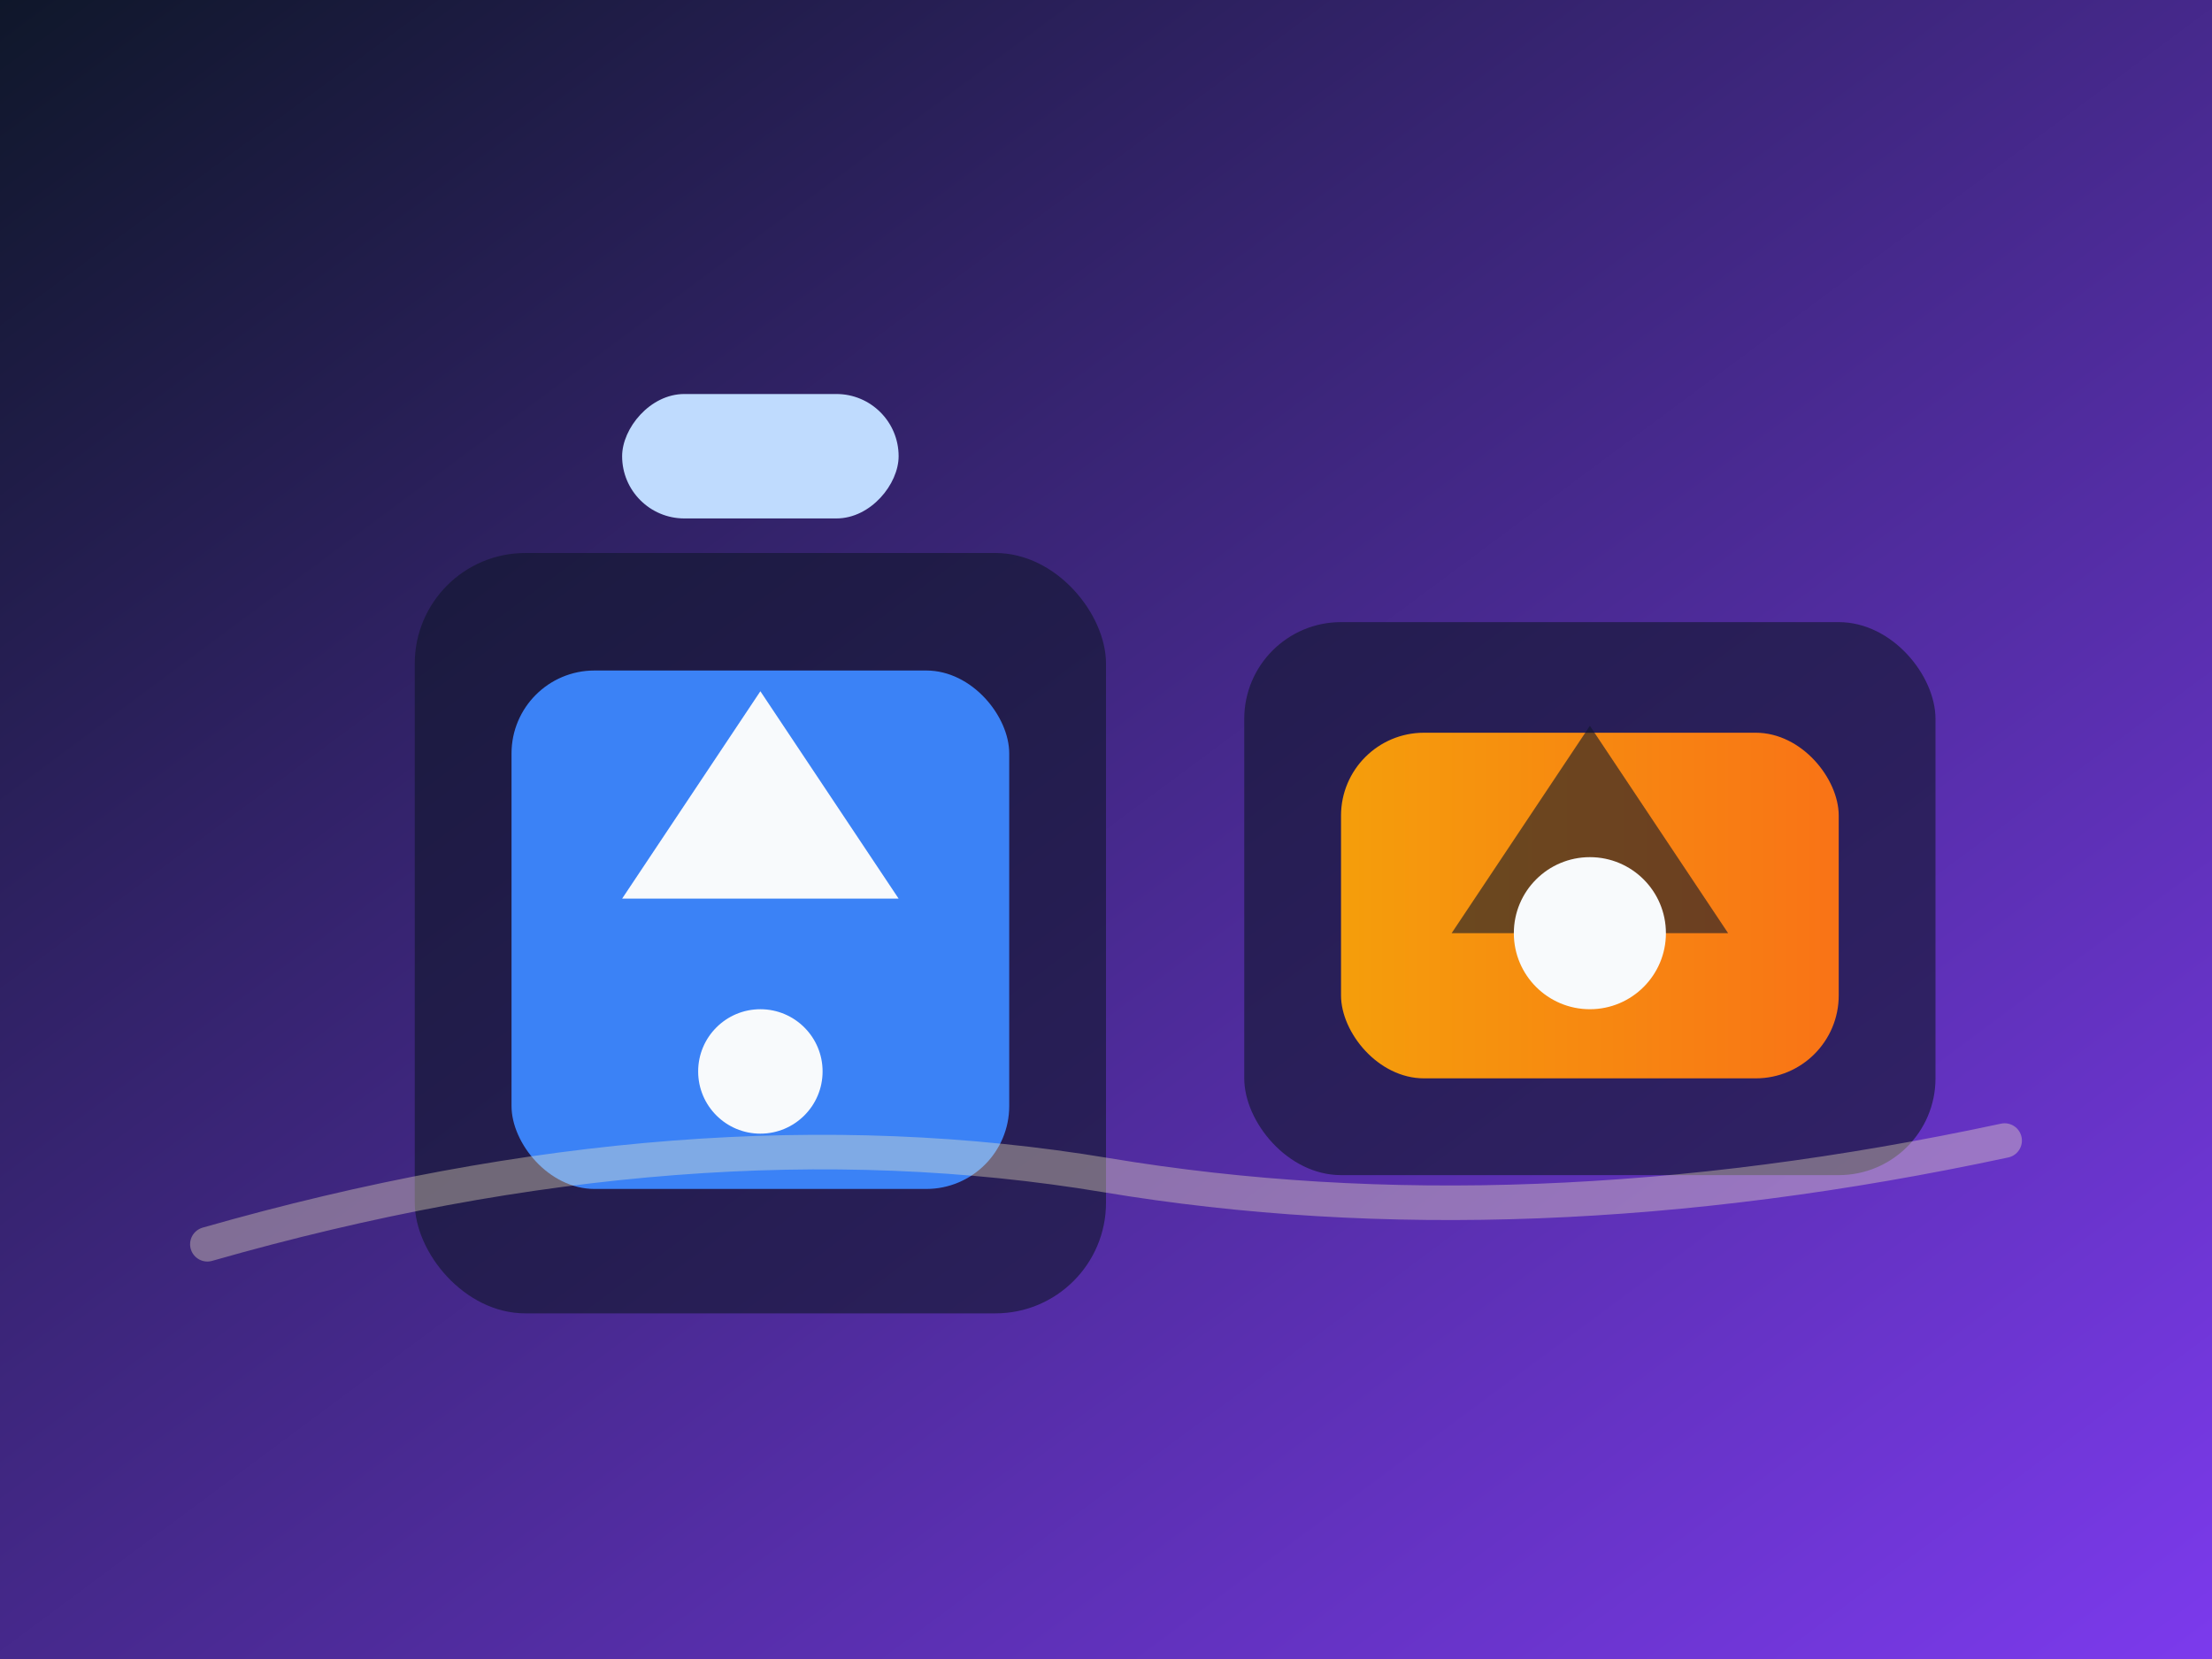 <svg xmlns="http://www.w3.org/2000/svg" viewBox="0 0 640 480">
  <rect x="0" y="0" width="640" height="480" fill="#333333" stroke="none"/>
  <defs>
    <linearGradient id="clima-alert-bg" x1="0" y1="0" x2="1" y2="1">
      <stop offset="0%" stop-color="#0f172a" />
      <stop offset="100%" stop-color="#7c3aed" />
    </linearGradient>
    <linearGradient id="clima-alert-device" x1="0" y1="0" x2="1" y2="0">
      <stop offset="0%" stop-color="#f59e0b" />
      <stop offset="100%" stop-color="#f97316" />
    </linearGradient>
  </defs>
  <rect width="640" height="480" fill="url(#clima-alert-bg)" />
  <g transform="translate(120,120)">
    <rect x="0" y="40" width="200" height="220" rx="32" fill="#0f172a" opacity="0.6" />
    <rect x="28" y="74" width="144" height="150" rx="24" fill="#3b82f6" />
    <rect x="60" y="30" width="80" height="-36" rx="18" fill="#bfdbfe" />
    <path d="M60 140 L100 80 L140 140 Z" fill="#f8fafc" />
    <circle cx="100" cy="190" r="18" fill="#f8fafc" />
  </g>
  <g transform="translate(360,120)">
    <rect x="0" y="60" width="200" height="160" rx="28" fill="#0f172a" opacity="0.6" />
    <rect x="28" y="92" width="144" height="100" rx="24" fill="url(#clima-alert-device)" />
    <path d="M60 150 L100 90 L140 150 Z" fill="#0f172a" opacity="0.6" />
    <circle cx="100" cy="150" r="22" fill="#f8fafc" />
  </g>
  <path d="M60 360 Q200 320 320 340 T580 330" fill="none" stroke="#fef3c7" stroke-width="10" stroke-linecap="round" opacity="0.35" />
</svg>
